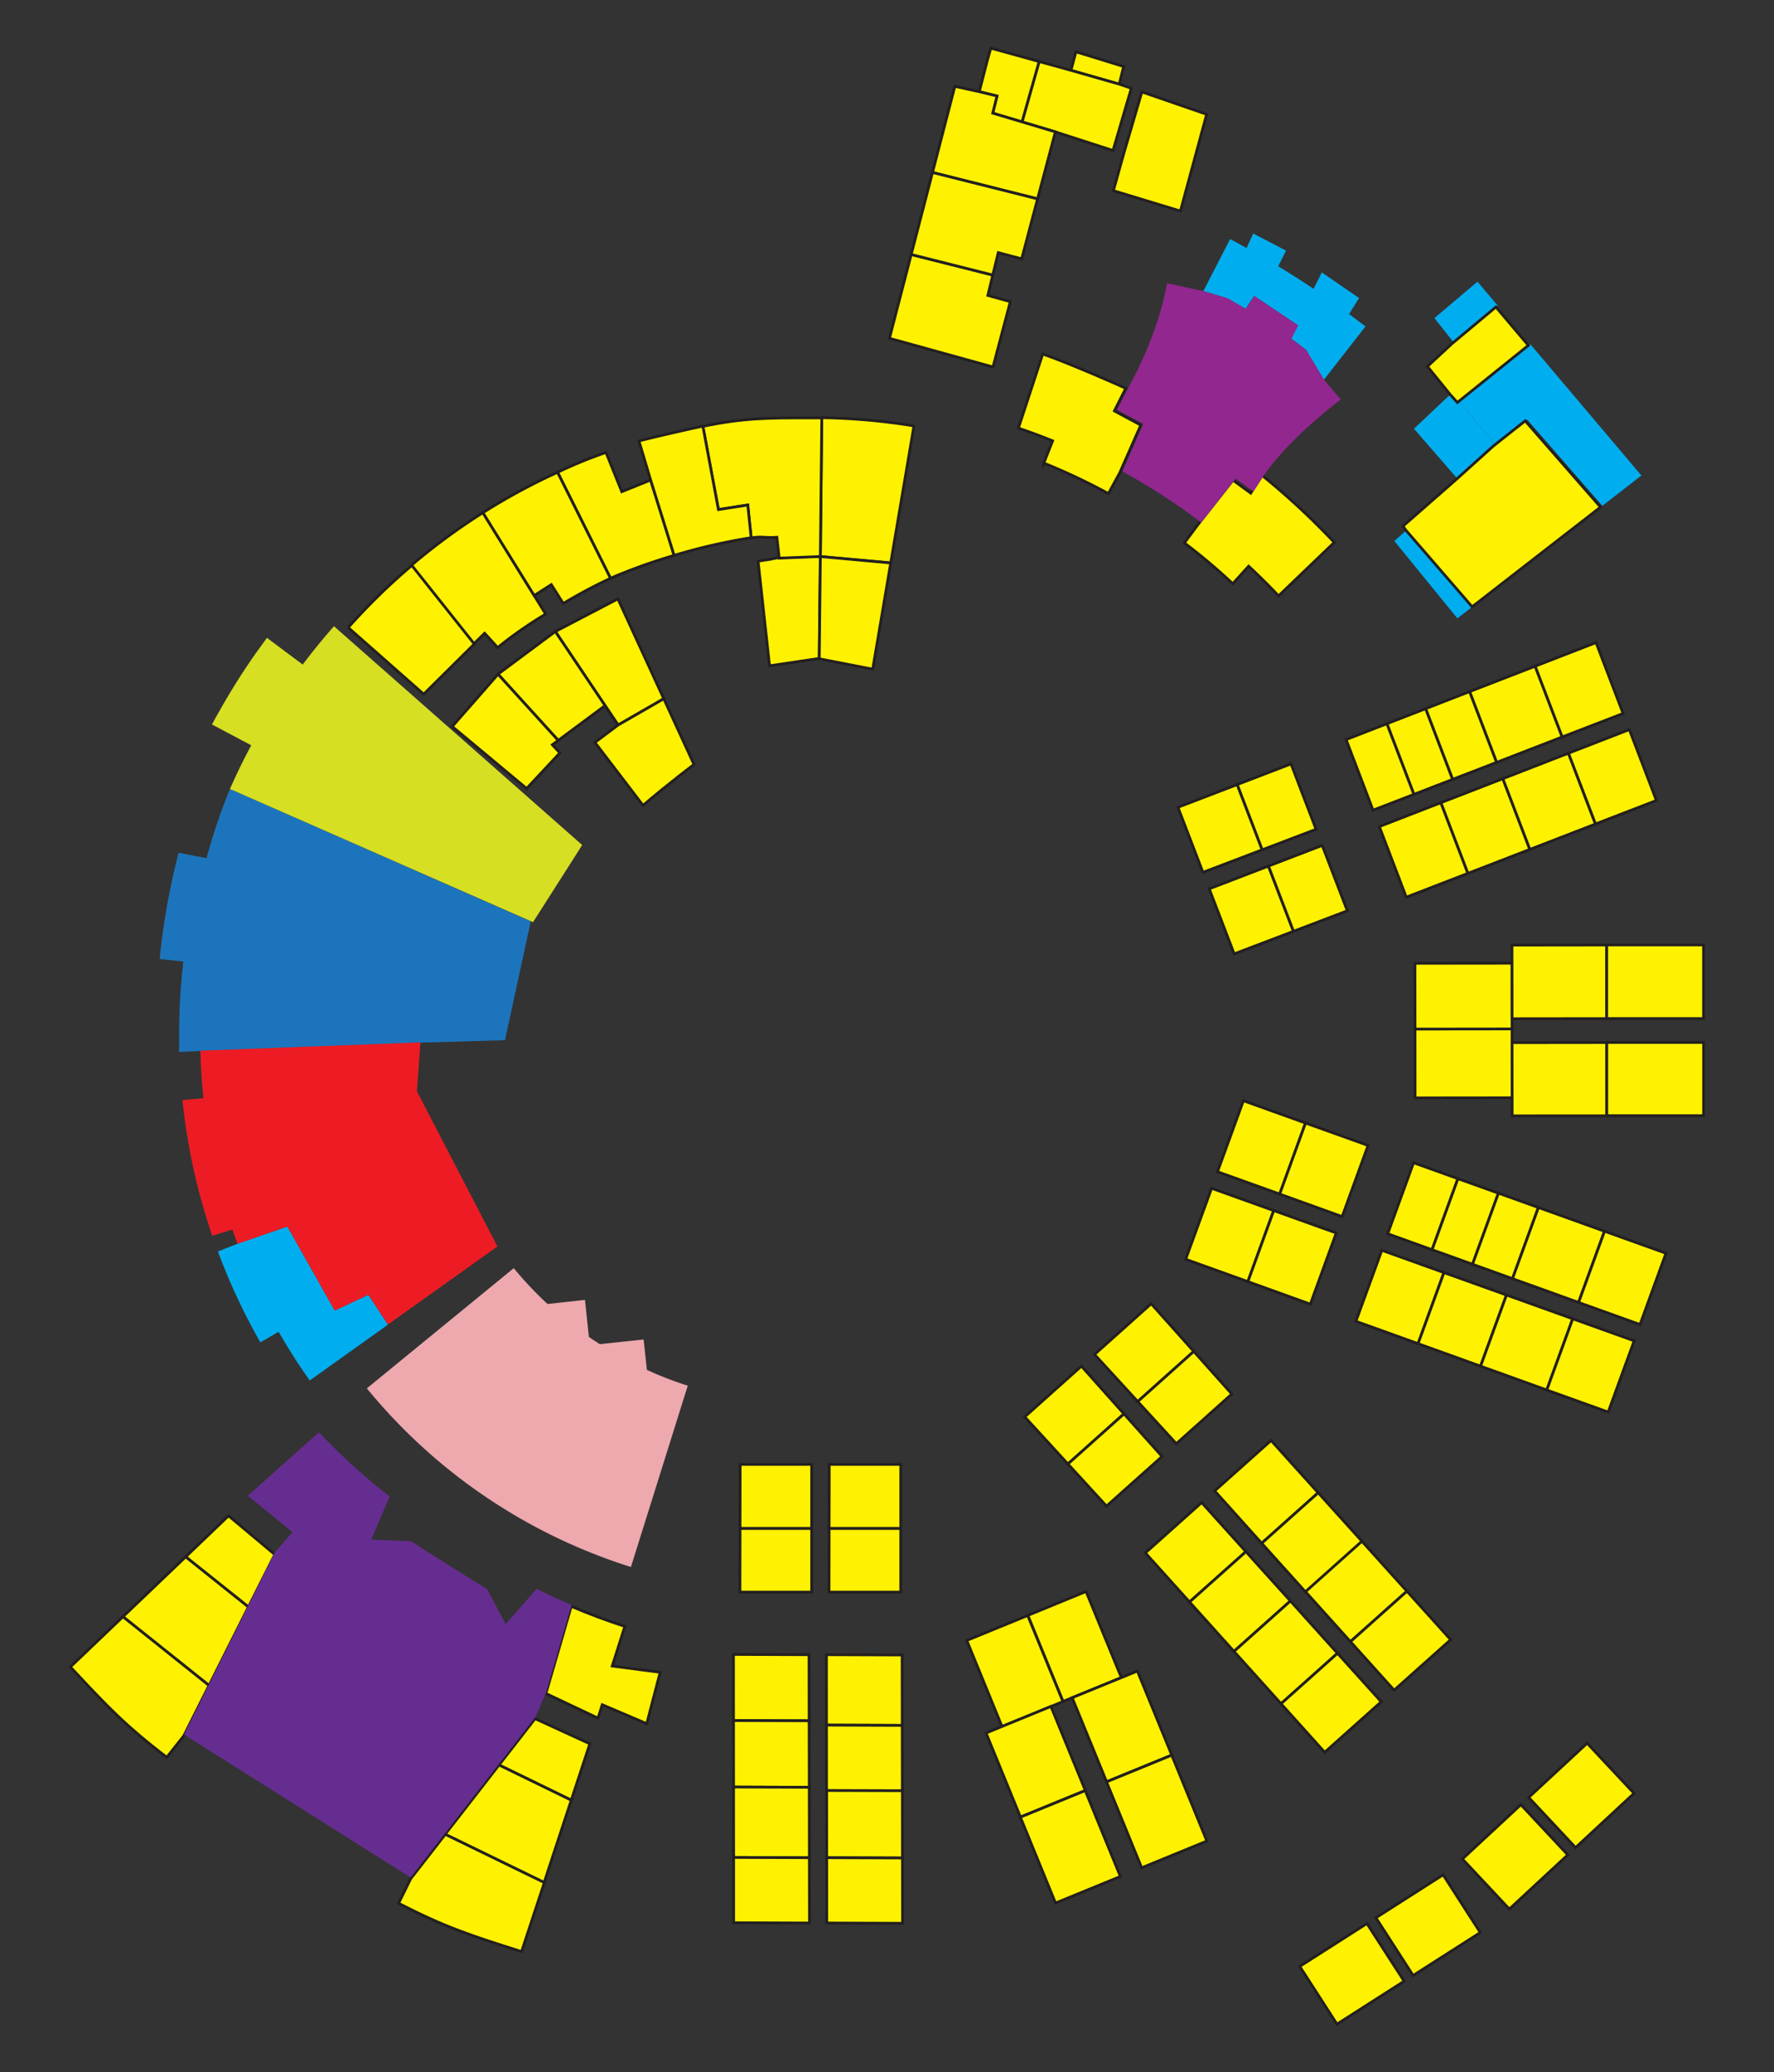 <svg xmlns="http://www.w3.org/2000/svg" viewBox="0 0 324 378.23"><rect x="0" y="0" width="324" height="378.23" fill="#333333" stroke="none"/><defs><style>.b3266438-da1d-4e3c-bac2-d770dedb8474{fill:#fff200;stroke:#231f20;stroke-miterlimit:10;stroke-width:0.5px;}.b10adf20-7396-4bf3-99d5-e5ca36f86b3a{fill:#00aeef;}.bf3597f2-9c48-4708-8d45-0b561aee8c82{fill:#92278f;}.f7d029d0-c566-42d1-96b1-68b3b8b5624c{fill:#662d91;}.e2775818-9eba-486d-8208-ff542ffe4d43{fill:#eda9ae;}.aceb01df-44ba-44dd-b8ba-be5d251a2e0c{fill:#1c75bc;}.fb94e9f5-7635-4a44-b9b0-be009afa3e46{fill:#d7df23;}.bb9b70e8-393d-49f1-9be9-fa402ca1908f{fill:#ed1c24;}</style></defs><g id="aa9b3670-0137-420b-ba85-63907592184d" data-name="Layer 13"><g id="ee79f6dc-0c0c-41ef-907a-61b3dbba4b91" data-name="all_buildings"><g id="e808bb44-aff4-41ee-8902-1bf05d916311" data-name="a_buildings"><path id="ad194524-be9c-49f5-9578-14b65e2a696d" data-name="a135" class="b3266438-da1d-4e3c-bac2-d770dedb8474" d="M149.57,101.55l-7.6.26-1.51.31s-1.35.17-2,.32l2.09,19.08,8.87-1.32.2,0,.2-18.66Z"/><path id="a7f25ab5-d9b8-4b3c-9069-1db8061a0428" data-name="a126" class="b3266438-da1d-4e3c-bac2-d770dedb8474" d="M150.09,76.27l-.26,25.31,12.85,1.16,4.24-25a113.71,113.71,0,0,0-16.83-1.5"/><polygon id="ef28fc15-3748-40a7-9cc7-e321d99c46c1" data-name="a136" class="b3266438-da1d-4e3c-bac2-d770dedb8474" points="149.63 120.24 159.39 122.14 162.68 102.75 149.83 101.58 149.63 120.24"/><path id="a67ae082-72af-4001-9d37-816418a408a6" data-name="a125" class="b3266438-da1d-4e3c-bac2-d770dedb8474" d="M136.57,92.17l.62,6c2.33-.35,2.32.06,4.7-.11l.42,3.81,7.26-.29.26,0,.26-25.31c-.64,0-1.28,0-1.92,0-7.9,0-12.35,0-19.8,1.55L131.21,93Z"/><path id="f7991716-f8de-4b93-90cd-29958837c507" data-name="a116" class="b3266438-da1d-4e3c-bac2-d770dedb8474" d="M113.56,89.74l-2.88-7.16a84.2,84.2,0,0,0-8.85,3.62l9.67,19.34a103.2,103.2,0,0,1,11.62-4.17l-4.29-13.76Z"/><path id="bbc30100-8626-4ef5-8207-8a345f3cf75e" data-name="a124" class="b3266438-da1d-4e3c-bac2-d770dedb8474" d="M136.57,92.17l-5.36.84-2.84-15.23c-2.22.46-9.51,2.12-11.67,2.71l2.13,7.12,4.29,13.76a105.48,105.48,0,0,1,14.07-3.23Z"/><polygon id="e8ecbde0-064f-44b7-a10c-887d79b4615b" data-name="a144" class="b3266438-da1d-4e3c-bac2-d770dedb8474" points="121.23 127.53 112.85 109.3 101.42 115.26 112.89 132.33 121.23 127.53"/><polygon id="bcee66ba-c862-4e8e-9f53-0f18fc8a8647" data-name="a150" class="b3266438-da1d-4e3c-bac2-d770dedb8474" points="110.49 128.8 112.89 132.33 101.42 115.26 91.02 122.99 90.96 123.06 101.95 135.14 110.49 128.8"/><polygon id="ffc324d7-15b4-46f9-9910-5aaef2a91f79" data-name="a151" class="b3266438-da1d-4e3c-bac2-d770dedb8474" points="100.88 135.93 101.95 135.14 90.96 123.06 82.59 132.6 96.18 143.92 102.26 137.42 100.88 135.93"/><path id="bd871a27-18d9-4eec-93bb-a92e9f965810" data-name="a148" class="b3266438-da1d-4e3c-bac2-d770dedb8474" d="M121.23,127.53l-8.34,4.8-4.24,3.17L117.44,147c4.91-4.18,9.31-7.47,9.31-7.47Z"/><path id="a0bdca11-ba6e-4de9-9a7a-b02659cc58dc" data-name="a101" class="b3266438-da1d-4e3c-bac2-d770dedb8474" d="M63.59,114.54,77.38,126.7l9.32-9.23L75.29,103.14a113.47,113.47,0,0,0-11.7,11.4"/><path id="adae63ad-5d1d-4a7c-b2cb-dced76e8d23c" data-name="a102" class="b3266438-da1d-4e3c-bac2-d770dedb8474" d="M75.15,103.12l11.43,14.36,1.93-1.9,2.38,2.61a76.46,76.46,0,0,1,8.77-6.11L88.2,93.57a114.57,114.57,0,0,0-13,9.55"/><path id="b0b622b2-a589-4c83-b284-4ff24ba974bd" data-name="a107" class="b3266438-da1d-4e3c-bac2-d770dedb8474" d="M101.83,86.2A113.85,113.85,0,0,0,88.2,93.57l9.37,15.13,3.12-2,2.18,3.45a95,95,0,0,1,8.63-4.6Z"/></g><g id="ffa473c8-0ed1-48cf-9a72-5f2be84427ae" data-name="d_buildings"><polygon id="f1171e27-72ef-4476-ac93-07261ff44a6b" data-name="d112" class="b3266438-da1d-4e3c-bac2-d770dedb8474" points="147.76 302.01 133.96 301.96 133.97 314.03 147.78 314.07 147.76 302.01"/><polygon id="b2f50632-bdb4-45aa-a32d-7123b9b39880" data-name="d114" class="b3266438-da1d-4e3c-bac2-d770dedb8474" points="147.78 314.07 133.97 314.03 133.98 326.16 147.8 326.21 147.78 314.07"/><polygon id="f179c08e-3bce-43de-b7ef-4a8516517f7b" data-name="d116" class="b3266438-da1d-4e3c-bac2-d770dedb8474" points="147.8 326.21 133.98 326.16 133.99 339.01 147.82 339.06 147.8 326.21"/><polygon id="ac418cd9-5089-46be-8c54-2b3a358c924a" data-name="d118" class="b3266438-da1d-4e3c-bac2-d770dedb8474" points="147.84 350.98 147.82 339.06 133.99 339.01 133.99 350.93 147.84 350.98"/><polygon id="aa239b20-4c02-4008-9abe-271fb2fb4438" data-name="d115" class="b3266438-da1d-4e3c-bac2-d770dedb8474" points="164.8 326.25 150.98 326.21 150.99 339.06 164.82 339.11 164.8 326.25"/><polygon id="af881d2f-8360-426b-a610-2eff37fef192" data-name="d117" class="b3266438-da1d-4e3c-bac2-d770dedb8474" points="164.84 351.03 164.82 339.11 150.99 339.06 151 350.98 164.84 351.03"/><polygon id="bebed27a-6691-469b-9ed2-a4ea8455cb7b" data-name="d111" class="b3266438-da1d-4e3c-bac2-d770dedb8474" points="164.76 302.06 150.94 302.01 150.95 314.86 164.78 314.91 164.76 302.06"/><polygon id="a22e4b6f-cc34-4f5d-8513-20198641114f" data-name="d113" class="b3266438-da1d-4e3c-bac2-d770dedb8474" points="164.8 326.83 164.78 314.91 150.95 314.86 150.96 326.79 164.8 326.83"/><polygon id="ad4d6ebe-9eea-4916-97bd-4ff28be21395" data-name="d102" class="b3266438-da1d-4e3c-bac2-d770dedb8474" points="164.51 267.28 151.45 267.28 151.43 278.98 164.51 278.98 164.51 267.28"/><polygon id="ec05f224-d4a5-4435-aa08-8822e0986542" data-name="d104" class="b3266438-da1d-4e3c-bac2-d770dedb8474" points="151.43 278.98 151.41 290.59 164.51 290.59 164.51 278.98 151.43 278.98"/><polygon id="b911b0db-d1da-481d-9bb0-c5b4c2b677b3" data-name="d101" class="b3266438-da1d-4e3c-bac2-d770dedb8474" points="148.24 267.28 135.18 267.28 135.16 278.98 148.24 278.98 148.24 267.28"/><polygon id="ea079f37-bfb3-4066-9dd9-84d2d73af2cc" data-name="d103" class="b3266438-da1d-4e3c-bac2-d770dedb8474" points="135.16 278.98 135.14 290.59 148.24 290.59 148.24 278.98 135.16 278.98"/></g><g id="f0d7a0cd-10ea-4852-825b-e4ec22868703" data-name="g_buildings"><polygon id="bb6d42b9-9e31-45cb-a009-e2ce0fa70783" data-name="g112" class="b3266438-da1d-4e3c-bac2-d770dedb8474" points="219.47 274.24 209.18 283.43 217.25 292.39 227.55 283.2 219.47 274.24"/><polygon id="b837c9b9-156d-4a86-8c81-9c2c7f2d03f4" data-name="g114" class="b3266438-da1d-4e3c-bac2-d770dedb8474" points="227.55 283.2 217.25 292.39 225.37 301.41 235.68 292.2 227.55 283.2"/><polygon id="a115a8f2-20b8-4390-a8ab-087374628e2c" data-name="g116" class="b3266438-da1d-4e3c-bac2-d770dedb8474" points="235.68 292.2 225.37 301.41 233.97 310.96 244.28 301.75 235.68 292.2"/><polygon id="b60585da-062e-4707-880b-f2946d6ec1f9" data-name="g118" class="b3266438-da1d-4e3c-bac2-d770dedb8474" points="252.27 310.6 244.28 301.75 233.96 310.96 241.94 319.82 252.27 310.6"/><polygon id="aa663b92-836e-482d-a29f-e32b5c535627" data-name="g115" class="b3266438-da1d-4e3c-bac2-d770dedb8474" points="248.35 280.87 238.04 290.08 246.64 299.63 256.96 290.42 248.35 280.87"/><polygon id="bf4e2e3c-5bb9-4fd6-9e3d-c5d53f9f4afe" data-name="g117" class="b3266438-da1d-4e3c-bac2-d770dedb8474" points="264.95 299.27 256.96 290.42 246.64 299.63 254.62 308.49 264.95 299.27"/><polygon id="b2ce0be2-6d20-40d0-a118-7bfcc0d6c89c" data-name="g111" class="b3266438-da1d-4e3c-bac2-d770dedb8474" points="232.15 262.91 221.84 272.11 230.43 281.67 240.75 272.45 232.15 262.91"/><polygon id="abf5b475-82bd-4195-9dde-e8ab77ef2e1f" data-name="g113" class="b3266438-da1d-4e3c-bac2-d770dedb8474" points="248.74 281.3 240.75 272.45 230.43 281.67 238.41 290.53 248.74 281.3"/><polygon id="b769559b-4a36-4853-8bde-d9dfcbc9dece" data-name="g102" class="b3266438-da1d-4e3c-bac2-d770dedb8474" points="210.25 237.95 199.9 247.21 207.79 255.81 218.03 246.65 210.25 237.95"/><polygon id="b14e3ada-8702-414b-b496-c6bbf020caaf" data-name="g104" class="b3266438-da1d-4e3c-bac2-d770dedb8474" points="224.98 254.43 218.03 246.65 207.79 255.81 214.84 263.5 224.98 254.43"/><polygon id="ac234164-29de-4322-90fb-aa9f21dbf432" data-name="g101" class="b3266438-da1d-4e3c-bac2-d770dedb8474" points="197.51 249.34 187.15 258.6 195.04 267.2 205.28 258.05 197.51 249.34"/><polygon id="ab2bc6d4-1f51-4cfa-986a-0539ee00b880" data-name="g103" class="b3266438-da1d-4e3c-bac2-d770dedb8474" points="212.24 265.83 205.28 258.05 195.04 267.2 202.09 274.89 212.24 265.83"/></g><g id="bedd4cfa-ec33-41aa-af7d-2f330909af79" data-name="l_buildings"><polygon id="b4cee740-8cb1-44c3-9335-7acbe28ea244" data-name="l113" class="b3266438-da1d-4e3c-bac2-d770dedb8474" points="251.92 150.86 256.84 163.75 268.1 159.4 263.17 146.5 251.92 150.86"/><polygon id="e81fef15-95e9-48ec-b05c-1366a9e5dbb3" data-name="l114" class="b3266438-da1d-4e3c-bac2-d770dedb8474" points="263.17 146.5 268.1 159.4 279.41 155.03 274.48 142.12 263.17 146.5"/><polygon id="a0545f98-8559-4900-affe-ba0c7b41883d" data-name="l116" class="b3266438-da1d-4e3c-bac2-d770dedb8474" points="274.48 142.12 279.41 155.03 291.4 150.4 286.46 137.47 274.48 142.12"/><polygon id="a32e5a3f-bb87-4c3c-9969-e047887ab6c2" data-name="l118" class="b3266438-da1d-4e3c-bac2-d770dedb8474" points="297.58 133.16 286.46 137.47 291.4 150.39 302.52 146.1 297.58 133.16"/><polygon id="f4c8295e-94a6-4d6b-b956-3679f25bfe17" data-name="l115" class="b3266438-da1d-4e3c-bac2-d770dedb8474" points="268.4 126.23 273.33 139.15 285.32 134.51 280.38 121.59 268.4 126.23"/><polygon id="a4e757be-955c-4a5d-aa4e-beb2dbf25af6" data-name="l111" class="b3266438-da1d-4e3c-bac2-d770dedb8474" points="257.09 130.62 253.3 132.09 258.23 144.99 262.02 143.52 265.32 142.25 260.39 129.34 257.09 130.62"/><polygon id="bff7b85f-5208-4442-a339-08fb65926282" data-name="l110" class="b3266438-da1d-4e3c-bac2-d770dedb8474" points="245.85 134.98 250.77 147.87 258.23 144.99 253.3 132.09 245.85 134.98"/><polygon id="eac1b5a8-08e0-49c2-971e-cb6858e05cdd" data-name="l112" class="b3266438-da1d-4e3c-bac2-d770dedb8474" points="268.4 126.23 260.39 129.34 265.32 142.24 273.33 139.15 268.4 126.23"/><polygon id="b057d68d-6c22-4d42-80e0-b577d2a253f7" data-name="l117" class="b3266438-da1d-4e3c-bac2-d770dedb8474" points="291.5 117.28 280.38 121.59 285.32 134.51 296.44 130.22 291.5 117.28"/><polygon id="fc44fa28-e4d5-4a92-9293-86444848a981" data-name="l102" class="b3266438-da1d-4e3c-bac2-d770dedb8474" points="215.14 147.34 219.7 159.22 230.53 155.1 225.97 143.19 215.14 147.34"/><polygon id="b9252ca3-ef48-4119-8cec-4b7ab959b637" data-name="l104" class="b3266438-da1d-4e3c-bac2-d770dedb8474" points="235.79 139.42 225.97 143.19 230.53 155.1 240.36 151.36 235.79 139.42"/><polygon id="fefaffaf-de47-4120-82ff-399215b8eab8" data-name="l101" class="b3266438-da1d-4e3c-bac2-d770dedb8474" points="220.85 162.22 225.41 174.1 236.24 169.98 231.67 158.07 220.85 162.22"/><polygon id="af8946d5-f0e9-43c0-b2f2-9e1aafc21a12" data-name="l103" class="b3266438-da1d-4e3c-bac2-d770dedb8474" points="241.49 154.3 231.67 158.07 236.24 169.98 246.07 166.24 241.49 154.3"/></g><g id="ad368b1f-d858-41f6-a945-0e504e38ca1a" data-name="j_buildings"><polygon id="a60434d3-6990-4765-8c79-95cf7cfa1767" data-name="j113" class="b3266438-da1d-4e3c-bac2-d770dedb8474" points="252.37 228.2 247.64 241.16 259 245.24 263.72 232.27 252.37 228.2"/><polygon id="aa470425-6c6b-48fb-94b1-b3d465e829e2" data-name="j114" class="b3266438-da1d-4e3c-bac2-d770dedb8474" points="263.72 232.27 258.99 245.24 270.41 249.35 275.14 236.36 263.72 232.27"/><polygon id="a1d884ec-b959-4384-b32f-5860adca8a63" data-name="j116" class="b3266438-da1d-4e3c-bac2-d770dedb8474" points="275.14 236.36 270.41 249.35 282.5 253.7 287.24 240.7 275.14 236.36"/><polygon id="a7f0e06d-905d-4317-a8ff-23effbe067e8" data-name="j118" class="b3266438-da1d-4e3c-bac2-d770dedb8474" points="298.46 244.72 287.24 240.7 282.5 253.7 293.72 257.73 298.46 244.72"/><polygon id="b3cc2ac1-3dbe-4dc9-a08f-441f717831a1" data-name="j115" class="b3266438-da1d-4e3c-bac2-d770dedb8474" points="280.95 220.38 276.22 233.37 288.31 237.72 293.04 224.72 280.95 220.38"/><polygon id="b201b268-dd80-4062-b12b-e402032ade2c" data-name="j111" class="b3266438-da1d-4e3c-bac2-d770dedb8474" points="269.53 216.29 266.25 215.12 261.53 228.09 264.8 229.26 268.94 230.75 273.67 217.78 269.53 216.29"/><polygon id="b9cf7643-8fd0-4598-8702-64237b0275de" data-name="j112" class="b3266438-da1d-4e3c-bac2-d770dedb8474" points="280.95 220.38 273.67 217.77 268.94 230.75 276.22 233.37 280.95 220.38"/><polygon id="bd4e493f-90c6-47b1-9d41-a4b78a5f03c1" data-name="j110" class="b3266438-da1d-4e3c-bac2-d770dedb8474" points="258.17 212.22 253.45 225.18 261.53 228.09 266.25 215.12 258.17 212.22"/><polygon id="b31ea0c3-c6e7-438f-91ba-5c5b8c679af8" data-name="j117" class="b3266438-da1d-4e3c-bac2-d770dedb8474" points="304.27 228.74 293.05 224.72 288.31 237.72 299.53 241.75 304.27 228.74"/><polygon id="ac293216-c4bc-4ac0-ad8e-e2fd99f2005d" data-name="j102" class="b3266438-da1d-4e3c-bac2-d770dedb8474" points="227.09 200.9 222.36 213.86 233.72 217.94 238.44 204.97 227.09 200.9"/><polygon id="b53b70b7-7a39-420c-a785-d8ddb4afc482" data-name="j104" class="b3266438-da1d-4e3c-bac2-d770dedb8474" points="238.44 204.97 233.72 217.94 245.13 222.05 249.86 209.06 238.44 204.97"/><polygon id="a84b086e-62e6-4ac0-b05e-adbff7dab3a0" data-name="j101" class="b3266438-da1d-4e3c-bac2-d770dedb8474" points="221.28 216.88 216.55 229.84 227.91 233.92 232.63 220.95 221.28 216.88"/><polygon id="b5dc1039-0eef-4c3f-98ec-d1f0240838ec" data-name="j103" class="b3266438-da1d-4e3c-bac2-d770dedb8474" points="232.63 220.95 227.91 233.92 239.32 238.03 244.05 225.04 232.63 220.95"/></g><g id="a5c2a004-4196-41d8-b637-317a1453ac16" data-name="e_buildings"><rect id="f55f3f1b-9ecc-448b-a9ef-16ee1d4dcddb" data-name="e101" class="b3266438-da1d-4e3c-bac2-d770dedb8474" x="179.35" y="296.47" width="12.04" height="16.98" transform="translate(-101.72 92.97) rotate(-22.26)"/><polygon id="b9cf9a86-7144-43ec-b1ef-79809d858475" data-name="e102" class="b3266438-da1d-4e3c-bac2-d770dedb8474" points="198.36 290.47 191.61 293.24 187.73 294.83 194.16 310.54 198.04 308.95 204.8 306.19 198.36 290.47"/><polygon id="fe4754da-f98e-42d5-ac71-2d03f7dba1ba" data-name="e103" class="b3266438-da1d-4e3c-bac2-d770dedb8474" points="191.94 311.45 183.02 315.1 180.09 316.3 186.37 331.64 198.22 326.79 191.94 311.45"/><rect id="fa92d90d-3bfc-4c6d-9989-0e23ee0f9438" data-name="e105" class="b3266438-da1d-4e3c-bac2-d770dedb8474" x="189.1" y="328.59" width="12.8" height="16.94" transform="translate(-113.12 99.19) rotate(-22.26)"/><polygon id="f530b052-e11c-41ec-bddd-6143c55b64ee" data-name="e104" class="b3266438-da1d-4e3c-bac2-d770dedb8474" points="207.73 304.99 204.8 306.19 195.82 309.86 202.1 325.2 214.01 320.33 207.73 304.99"/><rect id="a90a5e57-8b17-42c9-b6dd-1e28b8bc6c1a" data-name="e106" class="b3266438-da1d-4e3c-bac2-d770dedb8474" x="204.83" y="322.14" width="12.87" height="16.94" transform="translate(-109.5 104.68) rotate(-22.26)"/></g><g id="f2c712bb-4fa5-408d-aed0-185df344d0ca" data-name="k_buildings"><rect id="ad8c15a8-050e-452a-a9d4-78b9ed9c1146" data-name="k101" class="b3266438-da1d-4e3c-bac2-d770dedb8474" x="258.44" y="187.81" width="17.72" height="12.57" transform="translate(-0.2 0.27) rotate(-0.06)"/><polygon id="a0c5a93e-f832-4012-a371-2a23937c95b3" data-name="k102" class="b3266438-da1d-4e3c-bac2-d770dedb8474" points="258.42 175.82 258.43 183.44 258.44 187.82 276.16 187.8 276.15 183.42 276.15 175.8 258.42 175.82"/><polygon id="edfc59ca-edd2-4e86-b176-f5ba6226fef8" data-name="k103" class="b3266438-da1d-4e3c-bac2-d770dedb8474" points="276.16 190.3 276.17 200.36 276.17 203.66 293.47 203.65 293.46 190.28 276.16 190.3"/><rect id="a306a9c9-be5e-4797-a861-c63e8045ce0e" data-name="k105" class="b3266438-da1d-4e3c-bac2-d770dedb8474" x="293.46" y="190.27" width="17.68" height="13.36"/><polygon id="aab9c113-51f1-479d-87d5-3ec1c25e5bf8" data-name="k104" class="b3266438-da1d-4e3c-bac2-d770dedb8474" points="276.14 172.5 276.15 175.8 276.16 185.93 293.46 185.91 293.44 172.48 276.14 172.5"/><rect id="af8e22a5-a10a-40b0-9e1d-b44c3a658784" data-name="k106" class="b3266438-da1d-4e3c-bac2-d770dedb8474" x="293.45" y="172.47" width="17.68" height="13.43"/></g><g id="f42e7b6e-faa7-4e2c-b952-6590d863942e" data-name="m_buildings"><polygon class="b10adf20-7396-4bf3-99d5-e5ca36f86b3a" points="266.5 73.22 265.17 71.72 258.24 78.25 266.18 87.37 273.09 81.15 266.5 73.22"/><polygon class="b10adf20-7396-4bf3-99d5-e5ca36f86b3a" points="254.66 98.74 266.17 112.86 269.2 110.51 257.13 96.56 254.66 98.74"/><polygon class="b10adf20-7396-4bf3-99d5-e5ca36f86b3a" points="279.48 62.8 266.5 73.22 273.09 81.15 278.9 76.57 292.65 92.32 299.78 86.79 279.48 62.8"/><polygon class="b10adf20-7396-4bf3-99d5-e5ca36f86b3a" points="269.84 51.41 261.98 58.06 265.5 62.5 273.54 55.78 269.84 51.41"/><polygon id="a48cafa6-ed1a-4213-a42a-c12c2a610721" data-name="m101" class="b3266438-da1d-4e3c-bac2-d770dedb8474" points="278.56 76.81 272.76 81.39 265.85 87.61 256.24 96.02 256.79 96.8 268.87 110.75 292.32 92.56 278.56 76.81"/><polygon id="ece4aaf4-db8f-46ea-bd89-583e5343fb77" data-name="m116" class="b3266438-da1d-4e3c-bac2-d770dedb8474" points="273.21 56.03 265.17 62.74 260.7 66.88 264.83 71.97 266.17 73.46 279.14 63.04 273.21 56.03"/></g><g id="b800d479-f616-429b-828e-16356eaf9c70" data-name="p_buildings"><polygon id="bd96cd9d-14a7-4e9f-a5b7-9895296c17e5" data-name="p111_2" class="b3266438-da1d-4e3c-bac2-d770dedb8474" points="205.22 12.14 196.51 9.46 195.6 12.84 204.42 15.36 205.22 12.14"/><polygon id="b35cf22b-c1c0-4a51-95fc-884c1e935f63" data-name="p116" class="b3266438-da1d-4e3c-bac2-d770dedb8474" points="208.55 16.78 205.22 28.1 203.35 34.8 215.59 38.52 220.38 20.86 208.55 16.78"/><polygon id="ab727f28-7506-4955-8e62-9acb44bca988" data-name="p111" class="b3266438-da1d-4e3c-bac2-d770dedb8474" points="204.42 15.36 195.6 12.84 189.78 11.23 186.66 22.25 192.75 24.07 203.28 27.47 206.62 16.11 204.42 15.36"/><polygon id="b7616031-3b4c-4767-92d5-72779069231d" data-name="p108" class="b3266438-da1d-4e3c-bac2-d770dedb8474" points="180.96 8.79 180.34 10.97 178.85 16.74 182.09 17.53 181.31 20.65 186.66 22.25 189.78 11.23 180.96 8.79"/><polygon id="b79f7772-9c24-4b19-8754-c8a8ad26aaa9" data-name="p107" class="b3266438-da1d-4e3c-bac2-d770dedb8474" points="192.75 24.07 181.31 20.65 182.09 17.52 178.86 16.74 174.39 15.76 170.31 31.48 189.5 36.3 192.75 24.07"/><polygon id="be0ff094-8ab4-4589-b158-9d5115985970" data-name="p101" class="b3266438-da1d-4e3c-bac2-d770dedb8474" points="181.32 50.2 166.42 46.45 163.44 57.92 162.45 61.75 181.36 66.98 184.52 55.06 180.42 53.92 181.32 50.2"/><polygon id="e2448787-bf5f-4ff6-b91a-9fbedb434b60" data-name="p104" class="b3266438-da1d-4e3c-bac2-d770dedb8474" points="182.32 46.11 186.6 47.24 189.5 36.3 170.31 31.48 166.42 46.45 181.32 50.2 182.32 46.11"/></g><g id="a02efe14-8238-4926-ba74-a95b0a3b0d5a" data-name="r_buildings"><polygon id="e072c605-1f54-495a-8b95-c87baaa6c6a2" data-name="r502" class="b3266438-da1d-4e3c-bac2-d770dedb8474" points="286.34 338.54 277.77 329.38 267.09 339.29 275.66 348.44 286.34 338.54"/><polygon id="ac838946-e989-4113-bc07-753cf573f640" data-name="r401" class="b3266438-da1d-4e3c-bac2-d770dedb8474" points="298.44 327.31 289.87 318.16 279.19 328.06 287.76 337.22 298.44 327.31"/><polygon id="ff55cd94-09fd-4341-8b70-8e0fd40de537" data-name="r402" class="b3266438-da1d-4e3c-bac2-d770dedb8474" points="256.45 361.6 249.65 351.07 237.38 358.9 244.18 369.44 256.45 361.6"/><polygon id="a882d7d7-f5c5-47ec-bef4-972750acacd9" data-name="r401" class="b3266438-da1d-4e3c-bac2-d770dedb8474" points="270.36 352.72 263.57 342.18 251.29 350.02 258.09 360.56 270.36 352.72"/></g><g id="b00c0b21-7d66-46a0-a728-7eb44c34bee7" data-name="n_buildings"><path id="fea67612-d7eb-4f1f-b038-f5428a8cfd38" data-name="n113" class="b3266438-da1d-4e3c-bac2-d770dedb8474" d="M203.53,75l2.08-4.13s-10-4.48-15.17-6.25L186,78.14q3.17,1.08,6.25,2.32l-1.61,4.06a114.85,114.85,0,0,1,11.8,5.57l2.07-3.8,3.84-8.7Z"/><path id="b870842e-1861-4e29-b2d7-64a8c0585fd8" data-name="n122" class="b3266438-da1d-4e3c-bac2-d770dedb8474" d="M225.19,87.64l-6.31,8-2.57,3.45a109.53,109.53,0,0,1,8.84,7.45l2.9-3.2c1.88,1.75,3.7,3.55,5.46,5.42L243.69,99a132.64,132.64,0,0,0-13.18-12.23L228.43,90Z"/><path id="ecbcc620-0653-4b98-97aa-d09ab4158563" data-name="preforming_arts_center" class="b10adf20-7396-4bf3-99d5-e5ca36f86b3a" d="M227.49,56.36,229.05,54l8,5.36-1.23,2.45,2.68,2,3.3,5.49,7.59-9.72c-1-.77-2-1.51-3-2.26l1.83-2.92-6.81-4.68-1.5,3c-2.12-1.42-4.27-2.8-6.46-4.12l1.43-2.86-6-3.12-1.21,2.65c-1-.55-2-1.12-3-1.64l-4.89,9.49,4.38,1.32Z"/><path id="a9a6fda5-d78e-458f-9a6c-c80e19f05252" data-name="preforming_arts_center" class="bf3597f2-9c48-4708-8d45-0b561aee8c82" d="M238.54,63.84l-2.68-2,1.23-2.45-8-5.36-1.56,2.34-3.24-1.9-4.38-1.31-6.79-1.47s-1.08,8.25-7,19L204,74.79l4.8,2.56L205,86.05a118.55,118.55,0,0,1,14.38,9.31l6.31-8,3.24,2.35L231,86.51c3.27-4.61,8.74-9.7,13.88-13.58l-3.06-3.6Z"/></g><g id="fa7dd84f-d355-4aca-b825-ad0522b771c4" data-name="b_buildings"><path id="a075b5cf-3e58-4844-b1ac-189fe16fefc4" data-name="b121" class="b3266438-da1d-4e3c-bac2-d770dedb8474" d="M75,342.91l-2.2,4.47c8.55,4.4,13.12,5.86,22.46,8.82l4.17-12.63-18.09-8.8Z"/><polygon id="fd0256af-6b81-4d73-bc6a-0b106b17e8be" data-name="b123" class="b3266438-da1d-4e3c-bac2-d770dedb8474" points="91.15 322.12 81.31 334.77 99.39 343.57 104.34 328.54 91.15 322.12"/><polygon id="eddf9035-50f5-45bc-b107-ec76cbd2b460" data-name="b125" class="b3266438-da1d-4e3c-bac2-d770dedb8474" points="107.73 318.27 97.72 313.68 91.15 322.12 104.34 328.54 107.73 318.27"/><path id="b6177c79-84c5-4882-b01f-59651d20c96c" data-name="b115" class="b3266438-da1d-4e3c-bac2-d770dedb8474" d="M33.56,316.83l-3.1,3.91c-7.64-5.84-10.92-9.33-17.61-16.5l9.62-9.18,15.72,12.55Z"/><polygon id="a7b18b4a-bfa8-436e-bce8-7b47bcdb2618" data-name="b113" class="b3266438-da1d-4e3c-bac2-d770dedb8474" points="45.38 293.28 38.19 307.61 22.47 295.06 33.92 284.13 45.38 293.28"/><polygon id="a89f9d5e-9a8d-4503-b30a-1cf21d5a4b9e" data-name="b111" class="b3266438-da1d-4e3c-bac2-d770dedb8474" points="41.74 276.65 50.19 283.72 45.38 293.28 33.92 284.13 41.74 276.65"/><path id="a07c756a-4d64-44e3-a8b1-b23628628191" data-name="b128" class="b3266438-da1d-4e3c-bac2-d770dedb8474" d="M111.82,304.08l2.3-7.24c-3.34-1.07-6.6-2.3-9.79-3.66L99.7,309.09l9.52,4.5.77-2.45,8.13,3.46,2.45-9.38Z"/><path id="b9478a7e-09fd-4510-b1b3-fd867711ff90" data-name="gym" class="f7d029d0-c566-42d1-96b1-68b3b8b5624c" d="M98,290l-5.64,6.44L88.93,290c-2.35-1.39-11.55-7.18-13.82-8.7L67.79,281l3.38-7.87a112.6,112.6,0,0,1-12.92-11.72L45.26,273l8.17,6.64-3.29,3.77L33.61,316.58,75,342.67l22.76-29.24,2-4.58,4.63-15.91c-2.15-.92-4.28-1.88-6.36-2.93"/></g><path id="f05fdb04-d24a-4bbd-b386-07ab4f85de2f" data-name="food_court" class="e2775818-9eba-486d-8208-ff542ffe4d43" d="M118.14,250l-.59-5.52-8,.85c-.68-.44-1.36-.87-2-1.33l-.71-6.75L100,238a66.86,66.86,0,0,1-6.17-6.54L67,253.4A101.77,101.77,0,0,0,115.23,286l10.38-33.09a64.1,64.1,0,0,1-7.47-2.89"/><g id="a0949f72-b2ee-4dec-a357-9ff993aedd7d" data-name="admin_buildings"><path id="bb7160cc-6ec3-4af8-858d-e379db460ba6" data-name="administration" class="aceb01df-44ba-44dd-b8ba-be5d251a2e0c" d="M92.23,189.85l4.7-21.68L42,144a106,106,0,0,0-4.28,12.63l-5.1-1a127.76,127.76,0,0,0-3.46,19.4l4.33.47A114.84,114.84,0,0,0,32.71,189c0,1,0,2,0,3l3.85-.18,40.19-1.52Z"/><path id="ebf50117-4d36-4315-9fe0-6ba6fcb98767" data-name="library" class="fb94e9f5-7635-4a44-b9b0-be009afa3e46" d="M61,114.3q-3,3.38-5.71,7l-6.53-4.88c-.67.9-1.33,1.83-2,2.75a121.41,121.41,0,0,0-6.59,10.44c-.49.87-1,1.73-1.45,2.62l7.17,3.8Q43.8,139.9,42,144l55.35,24.31,2.33-3.65,4.32-6.77,2.33-3.66Z"/><path id="a258d099-c358-483c-8c98-c0dcfa423e07" data-name="maintenance" class="b10adf20-7396-4bf3-99d5-e5ca36f86b3a" d="M61.14,239.2l-8.66-15.34L43.38,227l-3.58,1.41A112,112,0,0,0,47.55,245l3.34-1.93q2.63,4.59,5.68,8.89l14.28-10.19-3.58-5.44Z"/><path id="e01e700b-f2d5-444c-a6d6-9e1c8b50e582" data-name="food_service" class="bb9b70e8-393d-49f1-9be9-fa402ca1908f" d="M76.14,199.17l.65-8.92L36.6,191.77q.1,4.38.56,8.67l-3.84.34a112.16,112.16,0,0,0,5.44,24.76l3.69-1.13q.45,1.32.93,2.61l9.1-3.16,8.66,15.34,6.13-2.89,3.58,5.44,20-14.25Z"/></g></g></g></svg>